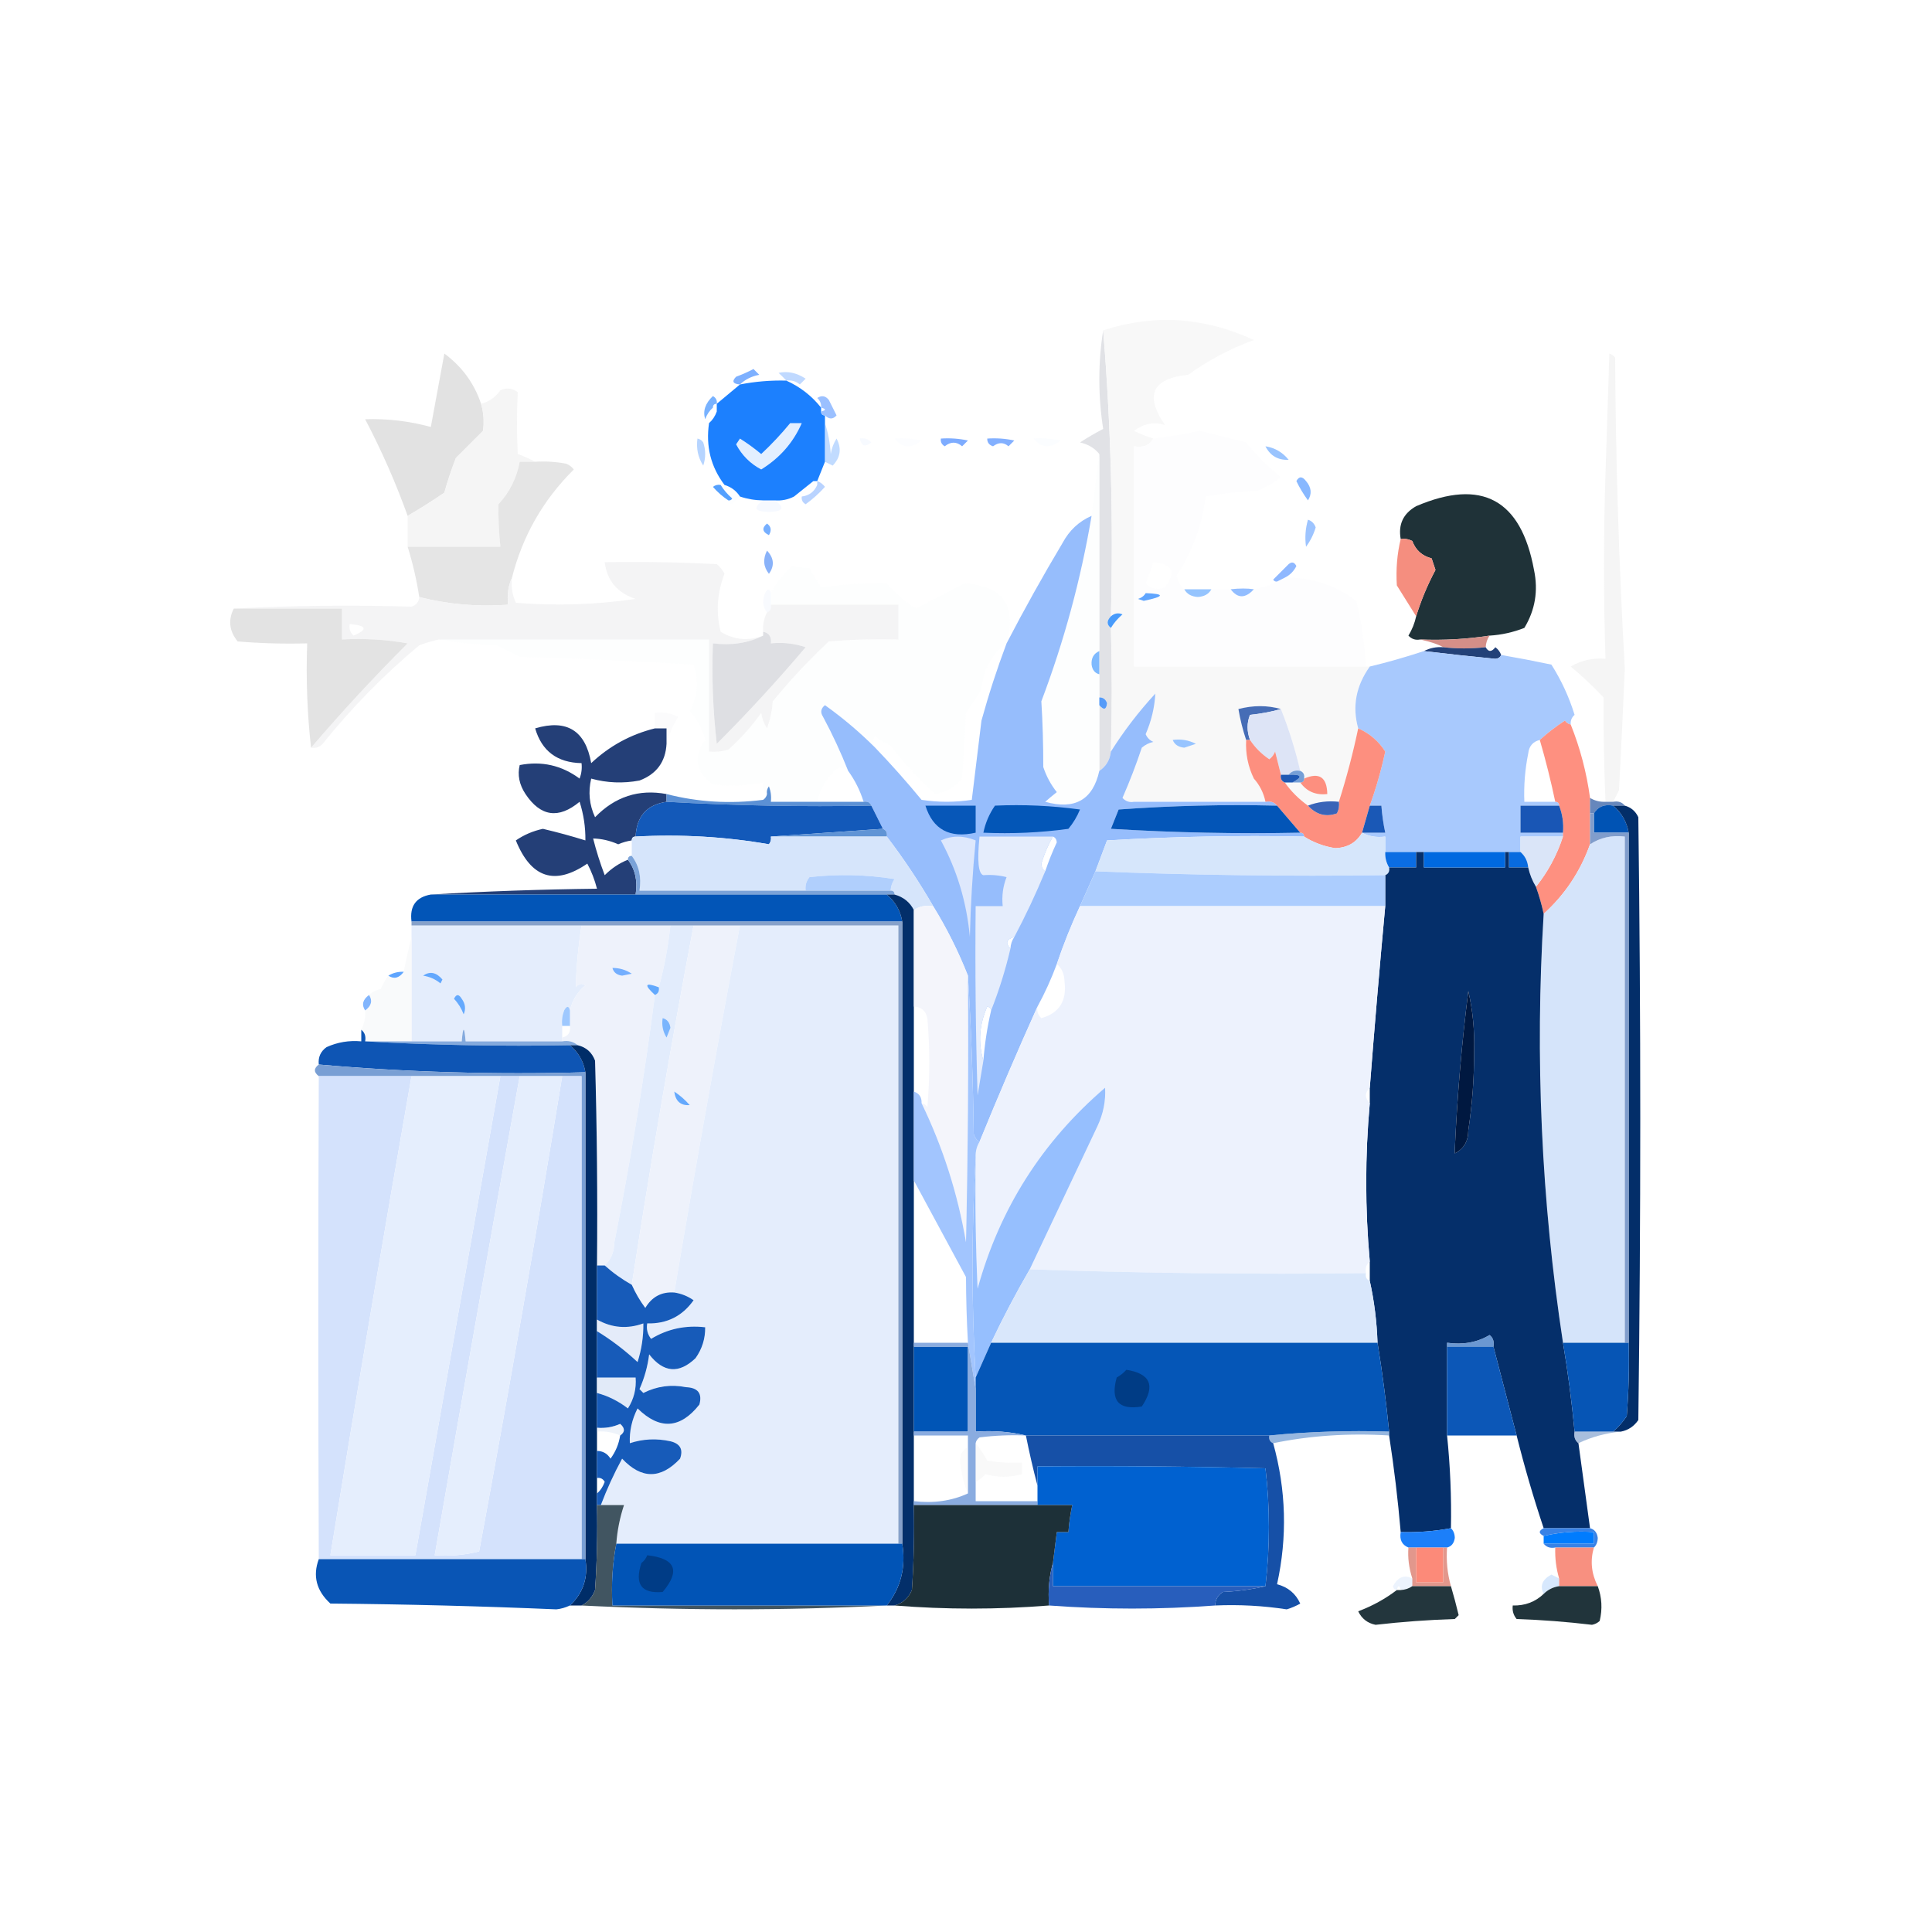<?xml version="1.0" encoding="UTF-8"?>
<!DOCTYPE svg PUBLIC "-//W3C//DTD SVG 1.1//EN" "http://www.w3.org/Graphics/SVG/1.1/DTD/svg11.dtd">
<svg xmlns="http://www.w3.org/2000/svg" version="1.1" width="500px" height="500px" style="shape-rendering:geometricPrecision; text-rendering:geometricPrecision; image-rendering:optimizeQuality; fill-rule:evenodd; clip-rule:evenodd" xmlns:xlink="http://www.w3.org/1999/xlink">
<g><path style="opacity:0.963" fill="#e0e1e5" d="M 285.5,85.5 C 287.49,109.811 288.157,134.477 287.5,159.5C 286.375,160.652 286.375,161.652 287.5,162.5C 287.811,173.256 287.811,183.923 287.5,194.5C 287.25,196.674 286.25,198.341 284.5,199.5C 284.5,193.833 284.5,188.167 284.5,182.5C 285.65,183.85 286.317,183.684 286.5,182C 286.164,180.97 285.497,180.47 284.5,180.5C 284.5,178.5 284.5,176.5 284.5,174.5C 284.5,172.5 284.5,170.5 284.5,168.5C 284.5,151.5 284.5,134.5 284.5,117.5C 283.322,116.001 281.655,115.001 279.5,114.5C 281.453,113.239 283.453,112.073 285.5,111C 284.172,102.402 284.172,93.902 285.5,85.5 Z"/></g>
<g><path style="opacity:0.976" fill="#f7f8f8" d="M 298.5,113.5 C 297.448,115.256 295.781,115.923 293.5,115.5C 293.5,134.5 293.5,153.5 293.5,172.5C 313.5,172.5 333.5,172.5 353.5,172.5C 353.833,172.5 354.167,172.5 354.5,172.5C 350.919,177.514 349.919,182.847 351.5,188.5C 350.152,194.927 348.485,201.26 346.5,207.5C 343.615,207.194 340.948,207.527 338.5,208.5C 336.118,206.785 334.118,204.785 332.5,202.5C 333.167,202.5 333.833,202.5 334.5,202.5C 335.167,202.5 335.833,202.5 336.5,202.5C 338.176,204.834 340.509,205.834 343.5,205.5C 343.421,201.133 341.421,199.799 337.5,201.5C 337.672,200.508 337.338,199.842 336.5,199.5C 335.232,194.03 333.565,188.696 331.5,183.5C 327.994,182.502 324.328,182.502 320.5,183.5C 320.963,186.221 321.629,188.888 322.5,191.5C 322.31,195.032 322.977,198.365 324.5,201.5C 320.358,202.004 317.358,204.004 315.5,207.5C 309.167,207.5 302.833,207.5 296.5,207.5C 295.5,204.833 294.5,204.833 293.5,207.5C 292.325,207.719 291.325,207.386 290.5,206.5C 292.363,202.245 294.03,197.912 295.5,193.5C 296.376,192.749 297.376,192.249 298.5,192C 297.572,191.612 296.905,190.945 296.5,190C 297.982,186.575 298.816,183.075 299,179.5C 294.662,184.208 290.828,189.208 287.5,194.5C 287.811,183.923 287.811,173.256 287.5,162.5C 288.29,161.206 289.29,160.039 290.5,159C 289.423,158.53 288.423,158.697 287.5,159.5C 288.157,134.477 287.49,109.811 285.5,85.5C 298.634,81.198 311.634,82.032 324.5,88C 318.432,90.201 312.765,93.201 307.5,97C 298.183,97.952 296.183,102.285 301.5,110C 298.68,109.093 296.013,109.593 293.5,111.5C 295.139,112.322 296.805,112.989 298.5,113.5 Z M 336.5,202.5 C 337.167,202.5 337.5,202.167 337.5,201.5C 341.421,199.799 343.421,201.133 343.5,205.5C 340.509,205.834 338.176,204.834 336.5,202.5 Z M 324.5,201.5 C 326.025,203.216 327.025,205.216 327.5,207.5C 323.5,207.5 319.5,207.5 315.5,207.5C 317.358,204.004 320.358,202.004 324.5,201.5 Z M 296.5,207.5 C 295.5,207.5 294.5,207.5 293.5,207.5C 294.5,204.833 295.5,204.833 296.5,207.5 Z"/></g>
<g><path style="opacity:0.991" fill="#e2e2e2" d="M 124.5,104.5 C 125.167,106.819 125.334,109.153 125,111.5C 122.667,113.833 120.333,116.167 118,118.5C 116.848,121.44 115.848,124.44 115,127.5C 111.861,129.647 108.695,131.647 105.5,133.5C 102.415,124.914 98.749,116.581 94.5,108.5C 100.282,108.311 105.948,108.978 111.5,110.5C 112.667,104.148 113.834,97.814 115,91.5C 119.57,94.889 122.736,99.223 124.5,104.5 Z"/></g>
<g><path style="opacity:1" fill="#7db0ff" d="M 191.5,99.5 C 189.663,99.361 189.33,98.694 190.5,97.5C 192.059,96.926 193.559,96.26 195,95.5C 195.5,96 196,96.5 196.5,97C 194.509,97.374 192.842,98.207 191.5,99.5 Z"/></g>
<g><path style="opacity:0.533" fill="#89b8ff" d="M 203.5,98.5 C 202.909,97.849 202.243,97.182 201.5,96.5C 203.836,95.977 206.17,96.477 208.5,98C 208,98.5 207.5,99 207,99.5C 205.989,98.663 204.822,98.33 203.5,98.5 Z"/></g>
<g><path style="opacity:1" fill="#1c80fe" d="M 203.5,98.5 C 207.082,100.12 210.082,102.453 212.5,105.5C 212.5,105.833 212.5,106.167 212.5,106.5C 212.5,107.167 212.833,107.5 213.5,107.5C 213.5,108.167 213.5,108.833 213.5,109.5C 213.5,112.833 213.5,116.167 213.5,119.5C 212.833,121.167 212.167,122.833 211.5,124.5C 211.167,124.5 210.833,124.5 210.5,124.5C 208.809,125.864 207.142,127.197 205.5,128.5C 203.958,129.301 202.292,129.634 200.5,129.5C 199.5,129.5 198.5,129.5 197.5,129.5C 195.435,129.483 193.435,129.15 191.5,128.5C 190.564,127.026 189.23,126.026 187.5,125.5C 183.953,120.811 182.619,115.477 183.5,109.5C 184.401,108.71 185.068,107.71 185.5,106.5C 185.5,105.833 185.5,105.167 185.5,104.5C 187.54,102.823 189.54,101.156 191.5,99.5C 195.452,98.728 199.452,98.395 203.5,98.5 Z"/></g>
<g><path style="opacity:0.983" fill="#f5f5f5" d="M 138.5,119.5 C 137.167,119.5 135.833,119.5 134.5,119.5C 133.738,123.691 131.904,127.358 129,130.5C 128.938,134.148 129.105,137.815 129.5,141.5C 121.5,141.5 113.5,141.5 105.5,141.5C 105.5,138.833 105.5,136.167 105.5,133.5C 108.695,131.647 111.861,129.647 115,127.5C 115.848,124.44 116.848,121.44 118,118.5C 120.333,116.167 122.667,113.833 125,111.5C 125.334,109.153 125.167,106.819 124.5,104.5C 126.544,103.969 128.211,102.802 129.5,101C 131.112,100.28 132.612,100.446 134,101.5C 133.737,106.816 133.737,112.149 134,117.5C 135.622,118.099 137.122,118.766 138.5,119.5 Z"/></g>
<g><path style="opacity:1" fill="#9bc0ff" d="M 213.5,107.5 C 212.833,107.5 212.5,107.167 212.5,106.5C 213.833,106.167 213.833,105.833 212.5,105.5C 212.586,104.504 212.252,103.671 211.5,103C 212.635,102.251 213.635,102.417 214.5,103.5C 215.167,104.833 215.833,106.167 216.5,107.5C 215.575,108.562 214.575,108.562 213.5,107.5 Z"/></g>
<g><path style="opacity:0.863" fill="#63a6fe" d="M 185.5,104.5 C 184.833,104.5 184.5,104.833 184.5,105.5C 183.599,106.29 182.932,107.29 182.5,108.5C 181.848,106.379 182.515,104.379 184.5,102.5C 185.298,102.957 185.631,103.624 185.5,104.5 Z"/></g>
<g><path style="opacity:0.018" fill="#ddecfe" d="M 184.5,105.5 C 184.5,106.167 184.833,106.5 185.5,106.5C 185.068,107.71 184.401,108.71 183.5,109.5C 183.5,108.833 183.167,108.5 182.5,108.5C 182.932,107.29 183.599,106.29 184.5,105.5 Z"/></g>
<g><path style="opacity:1" fill="#e3efff" d="M 204.5,109.5 C 205.5,109.5 206.5,109.5 207.5,109.5C 205.315,114.527 201.815,118.527 197,121.5C 194.167,120 192,117.833 190.5,115C 190.833,114.5 191.167,114 191.5,113.5C 193.422,114.711 195.255,116.044 197,117.5C 199.705,114.964 202.205,112.297 204.5,109.5 Z"/></g>
<g><path style="opacity:0.924" fill="#fdfdfe" d="M 306.5,152.5 C 307.152,153.725 308.319,154.392 310,154.5C 311.681,154.392 312.848,153.725 313.5,152.5C 315.167,152.5 316.833,152.5 318.5,152.5C 320.295,154.916 322.295,154.916 324.5,152.5C 326.698,152.125 328.698,151.458 330.5,150.5C 331.167,150.167 331.833,149.833 332.5,149.5C 339.272,149.36 345.439,151.36 351,155.5C 352.357,161.061 353.191,166.728 353.5,172.5C 333.5,172.5 313.5,172.5 293.5,172.5C 293.5,153.5 293.5,134.5 293.5,115.5C 295.781,115.923 297.448,115.256 298.5,113.5C 302.529,113.047 306.529,112.38 310.5,111.5C 314.482,112.486 318.482,113.486 322.5,114.5C 325.167,117.833 328.167,120.833 331.5,123.5C 329.664,124.919 327.664,126.086 325.5,127C 320.914,127.197 316.414,127.697 312,128.5C 311.078,135.935 308.578,142.769 304.5,149C 304.808,150.459 305.475,151.626 306.5,152.5 Z M 298.5,145.5 C 303.472,145.952 304.472,148.119 301.5,152C 299.597,152.774 297.93,152.44 296.5,151C 297.244,149.185 297.911,147.352 298.5,145.5 Z"/></g>
<g><path style="opacity:1" fill="#7eacff" d="M 243.5,113.5 C 245.857,113.337 248.19,113.503 250.5,114C 250,114.5 249.5,115 249,115.5C 247.542,114.253 246.042,114.253 244.5,115.5C 243.702,115.043 243.369,114.376 243.5,113.5 Z"/></g>
<g><path style="opacity:1" fill="#83b0ff" d="M 255.5,113.5 C 257.857,113.337 260.19,113.503 262.5,114C 262,114.5 261.5,115 261,115.5C 259.75,114.427 258.416,114.427 257,115.5C 255.97,115.164 255.47,114.497 255.5,113.5 Z"/></g>
<g><path style="opacity:0.092" fill="#abc7ff" d="M 222.5,113.5 C 223.675,113.281 224.675,113.614 225.5,114.5C 223.948,115.798 222.948,115.465 222.5,113.5 Z"/></g>
<g><path style="opacity:0.028" fill="#afcbff" d="M 231.5,113.5 C 233.857,113.337 236.19,113.503 238.5,114C 235.816,116.145 233.483,115.978 231.5,113.5 Z"/></g>
<g><path style="opacity:0.05" fill="#afcbff" d="M 267.5,113.5 C 269.857,113.337 272.19,113.503 274.5,114C 271.816,116.145 269.483,115.978 267.5,113.5 Z"/></g>
<g><path style="opacity:0.561" fill="#91beff" d="M 213.5,109.5 C 214.317,111.969 214.817,114.635 215,117.5C 215.219,116.062 215.719,114.729 216.5,113.5C 217.854,116.067 217.52,118.401 215.5,120.5C 214.817,120.137 214.15,119.804 213.5,119.5C 213.5,116.167 213.5,112.833 213.5,109.5 Z"/></g>
<g><path style="opacity:0.792" fill="#80b4fe" d="M 327.5,115.5 C 329.937,115.886 331.937,117.053 333.5,119C 330.736,119.119 328.736,117.952 327.5,115.5 Z"/></g>
<g><path style="opacity:0.584" fill="#82b5ff" d="M 180.5,113.5 C 181.117,113.611 181.617,113.944 182,114.5C 182.667,116.5 182.667,118.5 182,120.5C 180.648,118.406 180.148,116.073 180.5,113.5 Z"/></g>
<g><path style="opacity:0.883" fill="#fdfefe" d="M 284.5,117.5 C 284.5,134.5 284.5,151.5 284.5,168.5C 283.053,169.134 282.387,170.301 282.5,172C 282.684,173.376 283.351,174.209 284.5,174.5C 284.5,176.5 284.5,178.5 284.5,180.5C 284.5,181.167 284.5,181.833 284.5,182.5C 284.5,188.167 284.5,193.833 284.5,199.5C 282.841,206.991 278.174,209.657 270.5,207.5C 271.429,206.685 272.429,205.852 273.5,205C 271.962,203.068 270.795,200.901 270,198.5C 270.007,192.653 269.841,186.986 269.5,181.5C 275.394,165.923 279.728,149.923 282.5,133.5C 283.123,128.065 283.79,122.732 284.5,117.5 Z"/></g>
<g><path style="opacity:0.989" fill="#e5e5e5" d="M 138.5,119.5 C 141.187,119.336 143.854,119.503 146.5,120C 147.308,120.308 147.975,120.808 148.5,121.5C 140.562,129.379 135.229,138.712 132.5,149.5C 131.532,151.607 131.198,153.941 131.5,156.5C 123.559,157.081 115.892,156.414 108.5,154.5C 107.819,150.078 106.819,145.744 105.5,141.5C 113.5,141.5 121.5,141.5 129.5,141.5C 129.105,137.815 128.938,134.148 129,130.5C 131.904,127.358 133.738,123.691 134.5,119.5C 135.833,119.5 137.167,119.5 138.5,119.5 Z"/></g>
<g><path style="opacity:0.066" fill="#fdfdfd" d="M 253.5,119.5 C 257.495,121.828 257.495,124.161 253.5,126.5C 252.425,124.189 252.425,121.856 253.5,119.5 Z"/></g>
<g><path style="opacity:1" fill="#88b8ff" d="M 335.5,124.5 C 336.189,123.226 337.023,123.226 338,124.5C 339.401,126.146 339.568,127.813 338.5,129.5C 337.304,127.855 336.304,126.189 335.5,124.5 Z"/></g>
<g><path style="opacity:0.047" fill="#e2eeff" d="M 186.5,125.5 C 186.833,125.5 187.167,125.5 187.5,125.5C 189.23,126.026 190.564,127.026 191.5,128.5C 190.849,129.091 190.182,129.757 189.5,130.5C 188.893,130.376 188.56,130.043 188.5,129.5C 188.938,129.565 189.272,129.399 189.5,129C 188.29,127.961 187.29,126.794 186.5,125.5 Z"/></g>
<g><path style="opacity:1" fill="#54a0fe" d="M 186.5,125.5 C 187.29,126.794 188.29,127.961 189.5,129C 189.272,129.399 188.938,129.565 188.5,129.5C 187.038,128.542 185.705,127.376 184.5,126C 185.094,125.536 185.761,125.369 186.5,125.5 Z"/></g>
<g><path style="opacity:0.62" fill="#8eb8ff" d="M 211.5,124.5 C 212.289,124.783 212.956,125.283 213.5,126C 211.983,127.685 210.316,129.185 208.5,130.5C 207.702,130.043 207.369,129.376 207.5,128.5C 209.404,128.262 210.738,127.262 211.5,125.5C 211.5,125.167 211.5,124.833 211.5,124.5 Z"/></g>
<g><path style="opacity:0.033" fill="#daeafe" d="M 210.5,124.5 C 210.5,125.167 210.833,125.5 211.5,125.5C 210.738,127.262 209.404,128.262 207.5,128.5C 206.833,128.5 206.167,128.5 205.5,128.5C 207.142,127.197 208.809,125.864 210.5,124.5 Z"/></g>
<g><path style="opacity:1" fill="#1f3238" d="M 385.5,164.5 C 379.559,165.413 373.559,165.746 367.5,165.5C 366.325,165.719 365.325,165.386 364.5,164.5C 365.456,162.925 366.123,161.258 366.5,159.5C 367.771,155.358 369.438,151.358 371.5,147.5C 371.167,146.5 370.833,145.5 370.5,144.5C 368.035,143.868 366.369,142.368 365.5,140C 364.552,139.517 363.552,139.351 362.5,139.5C 361.822,135.727 363.156,132.894 366.5,131C 383.478,123.74 393.644,129.24 397,147.5C 398.132,152.889 397.298,157.889 394.5,162.5C 391.601,163.642 388.601,164.308 385.5,164.5 Z"/></g>
<g><path style="opacity:0.125" fill="#bcd0ff" d="M 197.5,129.5 C 198.5,129.5 199.5,129.5 200.5,129.5C 203.233,131.387 202.733,132.387 199,132.5C 195.267,132.387 194.767,131.387 197.5,129.5 Z"/></g>
<g><path style="opacity:1" fill="#76afff" d="M 198.5,135.5 C 199.573,136.251 199.74,137.251 199,138.5C 197.272,137.648 197.105,136.648 198.5,135.5 Z"/></g>
<g><path style="opacity:0.859" fill="#8dbaff" d="M 338.5,134.5 C 339.478,134.811 340.145,135.478 340.5,136.5C 339.948,138.333 339.115,140 338,141.5C 337.666,139.153 337.833,136.819 338.5,134.5 Z"/></g>
<g><path style="opacity:1" fill="#f58e7f" d="M 362.5,139.5 C 363.552,139.351 364.552,139.517 365.5,140C 366.369,142.368 368.035,143.868 370.5,144.5C 370.833,145.5 371.167,146.5 371.5,147.5C 369.438,151.358 367.771,155.358 366.5,159.5C 364.858,156.898 363.192,154.231 361.5,151.5C 361.244,147.293 361.577,143.293 362.5,139.5 Z"/></g>
<g><path style="opacity:1" fill="#89b2f9" d="M 198.5,142.5 C 200.326,144.437 200.493,146.437 199,148.5C 197.559,146.695 197.392,144.695 198.5,142.5 Z"/></g>
<g><path style="opacity:0.916" fill="#fdfefe" d="M 260.5,166.5 C 256.528,169.438 254.362,173.438 254,178.5C 252.667,180.5 251.333,182.5 250,184.5C 249.667,190.167 249.333,195.833 249,201.5C 247.164,203.708 244.831,205.042 242,205.5C 237.836,201.701 234.003,197.534 230.5,193C 229.034,192.365 227.7,191.531 226.5,190.5C 225.913,191.233 225.913,192.233 226.5,193.5C 222.479,189.481 218.146,185.814 213.5,182.5C 212.417,183.365 212.251,184.365 213,185.5C 215.452,190.068 217.618,194.735 219.5,199.5C 218.577,198.697 217.577,198.53 216.5,199C 213.909,201.357 212.242,204.191 211.5,207.5C 207.5,207.5 203.5,207.5 199.5,207.5C 199.657,206.127 199.49,204.793 199,203.5C 198.536,204.094 198.369,204.761 198.5,205.5C 197.596,204.791 197.263,203.791 197.5,202.5C 193.192,203.368 188.859,203.534 184.5,203C 179.997,199.829 179.33,195.996 182.5,191.5C 181.82,188.64 180.487,186.14 178.5,184C 180.57,180.117 180.903,176.117 179.5,172C 164.51,171.111 149.51,170.445 134.5,170C 132.5,169 130.5,168 128.5,167C 123.316,166.826 118.316,166.326 113.5,165.5C 136.833,165.5 160.167,165.5 183.5,165.5C 183.5,175.167 183.5,184.833 183.5,194.5C 185.199,194.66 186.866,194.494 188.5,194C 191.704,191.131 194.537,187.965 197,184.5C 197.219,185.938 197.719,187.271 198.5,188.5C 199.314,186.234 199.814,183.9 200,181.5C 204.467,176.032 209.3,170.865 214.5,166C 220.491,165.501 226.491,165.334 232.5,165.5C 232.5,162.5 232.5,159.5 232.5,156.5C 221.5,156.5 210.5,156.5 199.5,156.5C 199.5,155.5 199.5,154.5 199.5,153.5C 200.831,150.873 202.664,148.54 205,146.5C 206.32,146.799 207.82,146.966 209.5,147C 210.5,148.667 211.5,150.333 212.5,152C 218.114,151.248 223.78,150.914 229.5,151C 231.683,153.532 234.183,155.698 237,157.5C 241.137,155.384 245.304,153.218 249.5,151C 259.526,151.538 263.192,156.705 260.5,166.5 Z"/></g>
<g><path style="opacity:1" fill="#8fb8ff" d="M 332.5,149.5 C 331.833,149.833 331.167,150.167 330.5,150.5C 330.062,150.565 329.728,150.399 329.5,150C 330.833,148.667 332.167,147.333 333.5,146C 334.332,145.312 334.998,145.479 335.5,146.5C 334.812,147.855 333.812,148.855 332.5,149.5 Z"/></g>
<g><path style="opacity:0.616" fill="#eeeeee" d="M 417.5,207.5 C 416.833,207.5 416.167,207.5 415.5,207.5C 415.128,198.534 414.962,189.534 415,180.5C 412.318,177.65 409.484,174.984 406.5,172.5C 409.266,170.871 412.266,170.205 415.5,170.5C 414.983,154.528 414.983,138.528 415.5,122.5C 415.833,112.167 416.167,101.833 416.5,91.5C 417.086,91.709 417.586,92.043 418,92.5C 418.143,119.358 418.976,146.191 420.5,173C 420.05,183.502 419.55,194.002 419,204.5C 418.487,205.527 417.987,206.527 417.5,207.5 Z"/></g>
<g><path style="opacity:0.989" fill="#95c4fe" d="M 306.5,152.5 C 308.833,152.5 311.167,152.5 313.5,152.5C 312.848,153.725 311.681,154.392 310,154.5C 308.319,154.392 307.152,153.725 306.5,152.5 Z"/></g>
<g><path style="opacity:1" fill="#92bdff" d="M 324.5,152.5 C 322.295,154.916 320.295,154.916 318.5,152.5C 320.81,152.242 322.81,152.242 324.5,152.5 Z"/></g>
<g><path style="opacity:1" fill="#60a5fe" d="M 296.5,153.5 C 301.564,153.698 301.397,154.365 296,155.5C 295.5,155.333 295,155.167 294.5,155C 295.416,154.722 296.082,154.222 296.5,153.5 Z"/></g>
<g><path style="opacity:0.911" fill="#f3f3f4" d="M 197.5,164.5 C 193.627,166.43 189.294,167.097 184.5,166.5C 184.169,175.192 184.502,183.859 185.5,192.5C 193.535,184.467 201.202,176.133 208.5,167.5C 205.572,166.516 202.572,166.183 199.5,166.5C 199.715,164.821 199.048,163.821 197.5,163.5C 197.366,161.708 197.699,160.042 198.5,158.5C 199.338,158.158 199.672,157.492 199.5,156.5C 210.5,156.5 221.5,156.5 232.5,156.5C 232.5,159.5 232.5,162.5 232.5,165.5C 226.491,165.334 220.491,165.501 214.5,166C 209.3,170.865 204.467,176.032 200,181.5C 199.814,183.9 199.314,186.234 198.5,188.5C 197.719,187.271 197.219,185.938 197,184.5C 194.537,187.965 191.704,191.131 188.5,194C 186.866,194.494 185.199,194.66 183.5,194.5C 183.5,184.833 183.5,175.167 183.5,165.5C 160.167,165.5 136.833,165.5 113.5,165.5C 111.821,165.892 110.154,166.392 108.5,167C 99.316,174.684 90.982,183.184 83.5,192.5C 82.675,193.386 81.675,193.719 80.5,193.5C 88.444,184.22 96.777,175.22 105.5,166.5C 99.872,165.505 94.206,165.171 88.5,165.5C 88.5,162.833 88.5,160.167 88.5,157.5C 79.167,157.5 69.833,157.5 60.5,157.5C 75.67,156.711 91.003,156.545 106.5,157C 107.756,156.583 108.423,155.75 108.5,154.5C 115.892,156.414 123.559,157.081 131.5,156.5C 131.198,153.941 131.532,151.607 132.5,149.5C 132.244,151.792 132.577,153.959 133.5,156C 143.878,156.838 154.212,156.505 164.5,155C 159.755,153.434 157.088,150.267 156.5,145.5C 166.172,145.334 175.839,145.5 185.5,146C 186.357,146.689 187.023,147.522 187.5,148.5C 185.59,153.428 185.257,158.428 186.5,163.5C 190.035,165.626 193.702,165.959 197.5,164.5 Z M 90.5,161.5 C 94.942,161.884 95.276,162.884 91.5,164.5C 90.614,163.675 90.281,162.675 90.5,161.5 Z"/></g>
<g><path style="opacity:0.086" fill="#b4ccfb" d="M 199.5,153.5 C 199.5,154.5 199.5,155.5 199.5,156.5C 199.672,157.492 199.338,158.158 198.5,158.5C 197.387,157.054 197.22,155.387 198,153.5C 198.69,152.262 199.19,152.262 199.5,153.5 Z"/></g>
<g><path style="opacity:0.984" fill="#e2e2e2" d="M 60.5,157.5 C 69.833,157.5 79.167,157.5 88.5,157.5C 88.5,160.167 88.5,162.833 88.5,165.5C 94.206,165.171 99.872,165.505 105.5,166.5C 96.777,175.22 88.444,184.22 80.5,193.5C 79.507,184.682 79.173,175.682 79.5,166.5C 73.491,166.666 67.491,166.499 61.5,166C 59.327,163.302 58.994,160.469 60.5,157.5 Z"/></g>
<g><path style="opacity:1" fill="#489bfb" d="M 287.5,162.5 C 286.375,161.652 286.375,160.652 287.5,159.5C 288.423,158.697 289.423,158.53 290.5,159C 289.29,160.039 288.29,161.206 287.5,162.5 Z"/></g>
<g><path style="opacity:1" fill="#d58f88" d="M 385.5,164.5 C 384.89,165.391 384.557,166.391 384.5,167.5C 380.656,167.912 376.989,167.912 373.5,167.5C 372.118,166.723 370.118,166.056 367.5,165.5C 373.559,165.746 379.559,165.413 385.5,164.5 Z"/></g>
<g><path style="opacity:0.992" fill="#dddee2" d="M 197.5,163.5 C 199.048,163.821 199.715,164.821 199.5,166.5C 202.572,166.183 205.572,166.516 208.5,167.5C 201.202,176.133 193.535,184.467 185.5,192.5C 184.502,183.859 184.169,175.192 184.5,166.5C 189.294,167.097 193.627,166.43 197.5,164.5C 197.5,164.167 197.5,163.833 197.5,163.5 Z"/></g>
<g><path style="opacity:1" fill="#234178" d="M 373.5,167.5 C 376.989,167.912 380.656,167.912 384.5,167.5C 385.189,168.774 386.023,168.774 387,167.5C 387.717,168.044 388.217,168.711 388.5,169.5C 388.265,170.097 387.765,170.43 387,170.5C 380.689,169.89 374.523,169.224 368.5,168.5C 370.042,167.699 371.708,167.366 373.5,167.5 Z"/></g>
<g><path style="opacity:1" fill="#a8c9fd" d="M 368.5,168.5 C 374.523,169.224 380.689,169.89 387,170.5C 387.765,170.43 388.265,170.097 388.5,169.5C 392.805,170.249 397.138,171.083 401.5,172C 404.073,176.045 406.073,180.378 407.5,185C 406.748,185.671 406.414,186.504 406.5,187.5C 405.883,187.389 405.383,187.056 405,186.5C 402.648,188.03 400.481,189.697 398.5,191.5C 396.715,191.926 395.715,193.092 395.5,195C 394.671,199.126 394.337,203.293 394.5,207.5C 397.167,207.5 399.833,207.5 402.5,207.5C 403.167,207.5 403.5,207.833 403.5,208.5C 400.167,208.5 396.833,208.5 393.5,208.5C 393.5,210.833 393.5,213.167 393.5,215.5C 397.167,215.5 400.833,215.5 404.5,215.5C 404.5,215.833 404.5,216.167 404.5,216.5C 400.833,216.5 397.167,216.5 393.5,216.5C 393.5,217.833 393.5,219.167 393.5,220.5C 392.5,220.5 391.5,220.5 390.5,220.5C 390.167,220.5 389.833,220.5 389.5,220.5C 382.5,220.5 375.5,220.5 368.5,220.5C 367.833,220.5 367.167,220.5 366.5,220.5C 363.833,220.5 361.167,220.5 358.5,220.5C 358.5,219.167 358.5,217.833 358.5,216.5C 356.265,216.795 354.265,216.461 352.5,215.5C 354.5,215.5 356.5,215.5 358.5,215.5C 358.007,213.194 357.674,210.861 357.5,208.5C 356.5,208.5 355.5,208.5 354.5,208.5C 356.137,203.958 357.47,199.291 358.5,194.5C 356.775,191.802 354.441,189.802 351.5,188.5C 349.919,182.847 350.919,177.514 354.5,172.5C 359.152,171.383 363.819,170.05 368.5,168.5 Z"/></g>
<g><path style="opacity:1" fill="#7fbafe" d="M 284.5,168.5 C 284.5,170.5 284.5,172.5 284.5,174.5C 283.351,174.209 282.684,173.376 282.5,172C 282.387,170.301 283.053,169.134 284.5,168.5 Z"/></g>
<g><path style="opacity:1" fill="#96bdfc" d="M 282.5,133.5 C 279.728,149.923 275.394,165.923 269.5,181.5C 266.565,189.969 263.231,198.302 259.5,206.5C 263.107,207.489 266.774,207.823 270.5,207.5C 278.174,209.657 282.841,206.991 284.5,199.5C 286.25,198.341 287.25,196.674 287.5,194.5C 290.828,189.208 294.662,184.208 299,179.5C 298.816,183.075 297.982,186.575 296.5,190C 296.905,190.945 297.572,191.612 298.5,192C 297.376,192.249 296.376,192.749 295.5,193.5C 294.03,197.912 292.363,202.245 290.5,206.5C 291.325,207.386 292.325,207.719 293.5,207.5C 294.5,207.5 295.5,207.5 296.5,207.5C 302.833,207.5 309.167,207.5 315.5,207.5C 319.5,207.5 323.5,207.5 327.5,207.5C 328.791,207.263 329.791,207.596 330.5,208.5C 316.817,208.167 303.15,208.501 289.5,209.5C 288.833,211.167 288.167,212.833 287.5,214.5C 303.82,215.499 320.153,215.833 336.5,215.5C 337.167,215.5 337.5,215.833 337.5,216.5C 320.487,216.167 303.487,216.501 286.5,217.5C 285.487,220.188 284.487,222.854 283.5,225.5C 282.183,228.428 280.85,231.428 279.5,234.5C 277.226,239.383 275.226,244.383 273.5,249.5C 272.07,253.354 270.403,257.021 268.5,260.5C 263.323,272.013 258.323,283.68 253.5,295.5C 252.778,295.082 252.278,294.416 252,293.5C 251.831,279.661 251.331,265.994 250.5,252.5C 248.025,246.217 245.025,240.217 241.5,234.5C 237.859,228.205 233.859,222.205 229.5,216.5C 229.672,215.508 229.338,214.842 228.5,214.5C 227.5,212.5 226.5,210.5 225.5,208.5C 225.158,207.662 224.492,207.328 223.5,207.5C 222.601,204.605 221.267,201.938 219.5,199.5C 217.618,194.735 215.452,190.068 213,185.5C 212.251,184.365 212.417,183.365 213.5,182.5C 218.146,185.814 222.479,189.481 226.5,193.5C 230.635,197.806 234.635,202.306 238.5,207C 242.833,207.667 247.167,207.667 251.5,207C 252.332,200.219 253.165,193.385 254,186.5C 255.878,179.7 258.045,173.033 260.5,166.5C 265.052,157.734 269.885,149.068 275,140.5C 276.736,137.261 279.236,134.927 282.5,133.5 Z M 269.5,181.5 C 269.841,186.986 270.007,192.653 270,198.5C 270.795,200.901 271.962,203.068 273.5,205C 272.429,205.852 271.429,206.685 270.5,207.5C 266.774,207.823 263.107,207.489 259.5,206.5C 263.231,198.302 266.565,189.969 269.5,181.5 Z M 272.5,216.5 C 273.097,216.735 273.43,217.235 273.5,218C 272.349,220.465 271.349,222.965 270.5,225.5C 269.876,225.083 269.543,224.416 269.5,223.5C 270.251,221.004 271.251,218.67 272.5,216.5 Z M 262.5,242.5 C 261.89,243.391 261.557,244.391 261.5,245.5C 260.115,244.053 260.448,243.053 262.5,242.5 Z M 256.5,261.5 C 255.51,265.772 254.844,270.106 254.5,274.5C 253.094,269.85 253.428,265.183 255.5,260.5C 256.107,260.624 256.44,260.957 256.5,261.5 Z"/></g>
<g><path style="opacity:1" fill="#569bf8" d="M 284.5,180.5 C 285.497,180.47 286.164,180.97 286.5,182C 286.317,183.684 285.65,183.85 284.5,182.5C 284.5,181.833 284.5,181.167 284.5,180.5 Z"/></g>
<g><path style="opacity:1" fill="#466db6" d="M 331.5,183.5 C 328.921,184.228 326.254,184.728 323.5,185C 322.667,187.081 322.667,189.248 323.5,191.5C 323.167,191.5 322.833,191.5 322.5,191.5C 321.629,188.888 320.963,186.221 320.5,183.5C 324.328,182.502 327.994,182.502 331.5,183.5 Z"/></g>
<g><path style="opacity:0.256" fill="#eef0f4" d="M 172.5,192.5 C 172.5,191.167 172.5,189.833 172.5,188.5C 171.5,188.5 170.5,188.5 169.5,188.5C 169.5,187.167 169.5,185.833 169.5,184.5C 171.604,184.201 173.604,184.534 175.5,185.5C 174.131,187.764 173.131,190.097 172.5,192.5 Z"/></g>
<g><path style="opacity:1" fill="#dde4f6" d="M 331.5,183.5 C 333.565,188.696 335.232,194.03 336.5,199.5C 335.209,199.263 334.209,199.596 333.5,200.5C 332.833,200.5 332.167,200.5 331.5,200.5C 331.005,198.518 330.505,196.518 330,194.5C 329.692,195.308 329.192,195.975 328.5,196.5C 326.479,195.145 324.812,193.479 323.5,191.5C 322.667,189.248 322.667,187.081 323.5,185C 326.254,184.728 328.921,184.228 331.5,183.5 Z"/></g>
<g><path style="opacity:1" fill="#fe9080" d="M 406.5,187.5 C 408.944,193.608 410.611,199.941 411.5,206.5C 411.5,207.833 411.5,209.167 411.5,210.5C 411.5,213.167 411.5,215.833 411.5,218.5C 408.985,225.541 404.985,231.541 399.5,236.5C 398.985,234.106 398.319,231.772 397.5,229.5C 400.595,225.648 402.928,221.315 404.5,216.5C 404.5,216.167 404.5,215.833 404.5,215.5C 404.702,213.05 404.369,210.717 403.5,208.5C 403.5,207.833 403.167,207.5 402.5,207.5C 401.37,202.112 400.037,196.778 398.5,191.5C 400.481,189.697 402.648,188.03 405,186.5C 405.383,187.056 405.883,187.389 406.5,187.5 Z"/></g>
<g><path style="opacity:1" fill="#fd8f7f" d="M 351.5,188.5 C 354.441,189.802 356.775,191.802 358.5,194.5C 357.47,199.291 356.137,203.958 354.5,208.5C 353.833,210.833 353.167,213.167 352.5,215.5C 350.999,218.09 348.665,219.423 345.5,219.5C 342.583,219.036 339.916,218.036 337.5,216.5C 337.5,215.833 337.167,215.5 336.5,215.5C 334.5,213.167 332.5,210.833 330.5,208.5C 329.791,207.596 328.791,207.263 327.5,207.5C 327.025,205.216 326.025,203.216 324.5,201.5C 322.977,198.365 322.31,195.032 322.5,191.5C 322.833,191.5 323.167,191.5 323.5,191.5C 324.812,193.479 326.479,195.145 328.5,196.5C 329.192,195.975 329.692,195.308 330,194.5C 330.505,196.518 331.005,198.518 331.5,200.5C 331.328,201.492 331.662,202.158 332.5,202.5C 334.118,204.785 336.118,206.785 338.5,208.5C 340.66,210.85 343.16,211.517 346,210.5C 346.483,209.552 346.649,208.552 346.5,207.5C 348.485,201.26 350.152,194.927 351.5,188.5 Z M 336.5,202.5 C 337.167,202.5 337.5,202.167 337.5,201.5C 341.421,199.799 343.421,201.133 343.5,205.5C 340.509,205.834 338.176,204.834 336.5,202.5 Z"/></g>
<g><path style="opacity:1" fill="#97c4ff" d="M 303.5,191.5 C 305.604,191.201 307.604,191.534 309.5,192.5C 308.5,192.833 307.5,193.167 306.5,193.5C 304.97,193.36 303.97,192.693 303.5,191.5 Z"/></g>
<g><path style="opacity:1" fill="#243f77" d="M 169.5,188.5 C 170.5,188.5 171.5,188.5 172.5,188.5C 172.5,189.833 172.5,191.167 172.5,192.5C 172.245,197.171 169.911,200.338 165.5,202C 161.245,202.796 157.079,202.629 153,201.5C 152.183,204.964 152.517,208.298 154,211.5C 159.167,206.166 165.334,204.166 172.5,205.5C 172.5,206.167 172.5,206.833 172.5,207.5C 167.409,208.262 164.742,211.262 164.5,216.5C 163.833,216.5 163.5,216.833 163.5,217.5C 162.305,217.678 161.138,218.011 160,218.5C 157.842,217.549 155.675,217.049 153.5,217C 154.31,220.203 155.31,223.369 156.5,226.5C 158.264,224.722 160.264,223.389 162.5,222.5C 164.388,224.988 165.055,227.988 164.5,231.5C 146.833,231.5 129.167,231.5 111.5,231.5C 125.661,230.669 139.994,230.169 154.5,230C 153.914,227.72 153.08,225.553 152,223.5C 143.612,229.25 137.445,227.25 133.5,217.5C 135.611,216.051 137.944,215.051 140.5,214.5C 144.224,215.376 147.89,216.376 151.5,217.5C 151.543,214.09 151.043,210.757 150,207.5C 144.568,212.013 139.901,211.346 136,205.5C 134.381,203.044 133.881,200.544 134.5,198C 140.178,196.893 145.345,198.059 150,201.5C 150.49,200.207 150.657,198.873 150.5,197.5C 144.205,197.371 140.205,194.371 138.5,188.5C 146.694,186.066 151.528,189.066 153,197.5C 157.717,193.058 163.217,190.058 169.5,188.5 Z"/></g>
<g><path style="opacity:1" fill="#759fd7" d="M 333.5,200.5 C 334.209,199.596 335.209,199.263 336.5,199.5C 337.338,199.842 337.672,200.508 337.5,201.5C 337.5,202.167 337.167,202.5 336.5,202.5C 335.833,202.5 335.167,202.5 334.5,202.5C 337.258,201.033 336.925,200.367 333.5,200.5 Z"/></g>
<g><path style="opacity:1" fill="#1f59b4" d="M 331.5,200.5 C 332.167,200.5 332.833,200.5 333.5,200.5C 336.925,200.367 337.258,201.033 334.5,202.5C 333.833,202.5 333.167,202.5 332.5,202.5C 331.662,202.158 331.328,201.492 331.5,200.5 Z"/></g>
<g><path style="opacity:0.96" fill="#568dd3" d="M 211.5,207.5 C 215.5,207.5 219.5,207.5 223.5,207.5C 224.492,207.328 225.158,207.662 225.5,208.5C 207.659,208.83 189.992,208.497 172.5,207.5C 172.5,206.833 172.5,206.167 172.5,205.5C 180.569,207.585 188.903,208.085 197.5,207C 198.056,206.617 198.389,206.117 198.5,205.5C 198.369,204.761 198.536,204.094 199,203.5C 199.49,204.793 199.657,206.127 199.5,207.5C 203.5,207.5 207.5,207.5 211.5,207.5 Z"/></g>
<g><path style="opacity:1" fill="#6687bc" d="M 411.5,206.5 C 412.708,207.234 414.041,207.567 415.5,207.5C 416.167,207.5 416.833,207.5 417.5,207.5C 418.791,207.263 419.791,207.596 420.5,208.5C 419.5,208.5 418.5,208.5 417.5,208.5C 415.219,208.077 413.552,208.744 412.5,210.5C 412.167,210.5 411.833,210.5 411.5,210.5C 411.5,209.167 411.5,207.833 411.5,206.5 Z"/></g>
<g><path style="opacity:1" fill="#1359b9" d="M 172.5,207.5 C 189.992,208.497 207.659,208.83 225.5,208.5C 226.5,210.5 227.5,212.5 228.5,214.5C 218.833,215.167 209.167,215.833 199.5,216.5C 199.631,217.239 199.464,217.906 199,218.5C 187.754,216.535 176.254,215.868 164.5,216.5C 164.742,211.262 167.409,208.262 172.5,207.5 Z"/></g>
<g><path style="opacity:1" fill="#0757b8" d="M 239.5,208.5 C 243.833,208.5 248.167,208.5 252.5,208.5C 252.5,210.833 252.5,213.167 252.5,215.5C 245.774,217.016 241.44,214.682 239.5,208.5 Z"/></g>
<g><path style="opacity:1" fill="#0356b7" d="M 257.5,208.5 C 264.863,208.169 272.197,208.503 279.5,209.5C 278.752,211.332 277.752,212.999 276.5,214.5C 269.197,215.497 261.863,215.831 254.5,215.5C 255.011,212.978 256.011,210.645 257.5,208.5 Z"/></g>
<g><path style="opacity:1" fill="#0355b7" d="M 330.5,208.5 C 332.5,210.833 334.5,213.167 336.5,215.5C 320.153,215.833 303.82,215.499 287.5,214.5C 288.167,212.833 288.833,211.167 289.5,209.5C 303.15,208.501 316.817,208.167 330.5,208.5 Z"/></g>
<g><path style="opacity:1" fill="#3964b8" d="M 338.5,208.5 C 340.948,207.527 343.615,207.194 346.5,207.5C 346.649,208.552 346.483,209.552 346,210.5C 343.16,211.517 340.66,210.85 338.5,208.5 Z"/></g>
<g><path style="opacity:1" fill="#1a58b6" d="M 354.5,208.5 C 355.5,208.5 356.5,208.5 357.5,208.5C 357.674,210.861 358.007,213.194 358.5,215.5C 356.5,215.5 354.5,215.5 352.5,215.5C 353.167,213.167 353.833,210.833 354.5,208.5 Z"/></g>
<g><path style="opacity:1" fill="#1956b5" d="M 403.5,208.5 C 404.369,210.717 404.702,213.05 404.5,215.5C 400.833,215.5 397.167,215.5 393.5,215.5C 393.5,213.167 393.5,210.833 393.5,208.5C 396.833,208.5 400.167,208.5 403.5,208.5 Z"/></g>
<g><path style="opacity:1" fill="#0053b4" d="M 417.5,208.5 C 419.669,210.34 421.002,212.674 421.5,215.5C 418.5,215.5 415.5,215.5 412.5,215.5C 412.5,213.833 412.5,212.167 412.5,210.5C 413.552,208.744 415.219,208.077 417.5,208.5 Z"/></g>
<g><path style="opacity:1" fill="#032e69" d="M 417.5,208.5 C 418.5,208.5 419.5,208.5 420.5,208.5C 422.113,208.944 423.28,209.944 424,211.5C 424.667,263.5 424.667,315.5 424,367.5C 422.871,369.141 421.371,370.141 419.5,370.5C 418.833,370.5 418.167,370.5 417.5,370.5C 418.801,369.36 419.968,368.027 421,366.5C 421.5,360.175 421.666,353.842 421.5,347.5C 421.5,303.5 421.5,259.5 421.5,215.5C 421.002,212.674 419.669,210.34 417.5,208.5 Z"/></g>
<g><path style="opacity:1" fill="#6094d5" d="M 228.5,214.5 C 229.338,214.842 229.672,215.508 229.5,216.5C 219.5,216.5 209.5,216.5 199.5,216.5C 209.167,215.833 218.833,215.167 228.5,214.5 Z"/></g>
<g><path style="opacity:1" fill="#d6e5fb" d="M 164.5,216.5 C 176.254,215.868 187.754,216.535 199,218.5C 199.464,217.906 199.631,217.239 199.5,216.5C 209.5,216.5 219.5,216.5 229.5,216.5C 233.859,222.205 237.859,228.205 241.5,234.5C 239.585,234.216 237.919,234.549 236.5,235.5C 235.461,233.469 233.795,232.136 231.5,231.5C 231.5,230.833 231.167,230.5 230.5,230.5C 230.539,229.417 230.873,228.417 231.5,227.5C 224.189,226.335 216.856,226.169 209.5,227C 208.663,228.011 208.33,229.178 208.5,230.5C 194.167,230.5 179.833,230.5 165.5,230.5C 166.055,226.988 165.388,223.988 163.5,221.5C 163.5,220.167 163.5,218.833 163.5,217.5C 163.5,216.833 163.833,216.5 164.5,216.5 Z"/></g>
<g><path style="opacity:0.969" fill="#e1eafc" d="M 243.5,217.5 C 246.355,216.197 249.355,216.197 252.5,217.5C 251.696,225.785 251.196,234.118 251,242.5C 250.182,233.538 247.682,225.204 243.5,217.5 Z"/></g>
<g><path style="opacity:0.999" fill="#d6e6fb" d="M 352.5,215.5 C 354.265,216.461 356.265,216.795 358.5,216.5C 358.5,217.833 358.5,219.167 358.5,220.5C 358.433,221.959 358.766,223.292 359.5,224.5C 359.672,225.492 359.338,226.158 358.5,226.5C 333.328,226.831 308.328,226.498 283.5,225.5C 284.487,222.854 285.487,220.188 286.5,217.5C 303.487,216.501 320.487,216.167 337.5,216.5C 339.916,218.036 342.583,219.036 345.5,219.5C 348.665,219.423 350.999,218.09 352.5,215.5 Z"/></g>
<g><path style="opacity:1" fill="#dae5f8" d="M 404.5,216.5 C 402.928,221.315 400.595,225.648 397.5,229.5C 396.559,227.95 395.893,226.284 395.5,224.5C 395.34,222.847 394.674,221.514 393.5,220.5C 393.5,219.167 393.5,217.833 393.5,216.5C 397.167,216.5 400.833,216.5 404.5,216.5 Z"/></g>
<g><path style="opacity:1" fill="#d5e4fa" d="M 420.5,347.5 C 415.167,347.5 409.833,347.5 404.5,347.5C 398.888,310.7 397.221,273.7 399.5,236.5C 404.985,231.541 408.985,225.541 411.5,218.5C 414.145,216.758 417.145,216.091 420.5,216.5C 420.5,260.167 420.5,303.833 420.5,347.5 Z"/></g>
<g><path style="opacity:1" fill="#809dcc" d="M 411.5,210.5 C 411.833,210.5 412.167,210.5 412.5,210.5C 412.5,212.167 412.5,213.833 412.5,215.5C 415.5,215.5 418.5,215.5 421.5,215.5C 421.5,259.5 421.5,303.5 421.5,347.5C 421.167,347.5 420.833,347.5 420.5,347.5C 420.5,303.833 420.5,260.167 420.5,216.5C 417.145,216.091 414.145,216.758 411.5,218.5C 411.5,215.833 411.5,213.167 411.5,210.5 Z"/></g>
<g><path style="opacity:1" fill="#0b6de3" d="M 358.5,220.5 C 361.167,220.5 363.833,220.5 366.5,220.5C 366.5,221.833 366.5,223.167 366.5,224.5C 364.167,224.5 361.833,224.5 359.5,224.5C 358.766,223.292 358.433,221.959 358.5,220.5 Z"/></g>
<g><path style="opacity:1" fill="#086bdf" d="M 390.5,220.5 C 391.5,220.5 392.5,220.5 393.5,220.5C 394.674,221.514 395.34,222.847 395.5,224.5C 393.833,224.5 392.167,224.5 390.5,224.5C 390.5,223.167 390.5,221.833 390.5,220.5 Z"/></g>
<g><path style="opacity:1" fill="#052f6a" d="M 366.5,220.5 C 367.167,220.5 367.833,220.5 368.5,220.5C 368.5,221.833 368.5,223.167 368.5,224.5C 375.5,224.5 382.5,224.5 389.5,224.5C 389.5,223.167 389.5,221.833 389.5,220.5C 389.833,220.5 390.167,220.5 390.5,220.5C 390.5,221.833 390.5,223.167 390.5,224.5C 392.167,224.5 393.833,224.5 395.5,224.5C 395.893,226.284 396.559,227.95 397.5,229.5C 398.319,231.772 398.985,234.106 399.5,236.5C 397.221,273.7 398.888,310.7 404.5,347.5C 405.78,355.126 406.78,362.793 407.5,370.5C 407.263,371.791 407.596,372.791 408.5,373.5C 409.5,380.833 410.5,388.167 411.5,395.5C 407.5,395.5 403.5,395.5 399.5,395.5C 396.859,387.607 394.526,379.607 392.5,371.5C 390.499,363.829 388.499,356.162 386.5,348.5C 386.737,347.209 386.404,346.209 385.5,345.5C 381.346,330.062 378.346,314.395 376.5,298.5C 378.825,297.345 379.992,295.345 380,292.5C 381.027,285.712 381.527,278.879 381.5,272C 381.644,266.663 381.144,261.497 380,256.5C 378.282,270.126 377.115,283.793 376.5,297.5C 374.763,313.966 374.096,330.633 374.5,347.5C 374.5,347.833 374.5,348.167 374.5,348.5C 374.5,356.167 374.5,363.833 374.5,371.5C 375.323,379.471 375.656,387.471 375.5,395.5C 371.215,396.295 366.881,396.628 362.5,396.5C 361.781,388.131 360.781,379.798 359.5,371.5C 359.5,371.167 359.5,370.833 359.5,370.5C 358.744,362.787 357.744,355.12 356.5,347.5C 356.32,342.064 355.654,336.73 354.5,331.5C 354.5,329.833 354.5,328.167 354.5,326.5C 353.269,312.805 353.269,299.138 354.5,285.5C 354.5,284.167 354.5,282.833 354.5,281.5C 355.713,265.822 357.047,250.155 358.5,234.5C 358.5,231.833 358.5,229.167 358.5,226.5C 359.338,226.158 359.672,225.492 359.5,224.5C 361.833,224.5 364.167,224.5 366.5,224.5C 366.5,223.167 366.5,221.833 366.5,220.5 Z M 376.5,297.5 C 376.5,297.833 376.5,298.167 376.5,298.5C 378.346,314.395 381.346,330.062 385.5,345.5C 382.316,347.414 378.649,348.08 374.5,347.5C 374.096,330.633 374.763,313.966 376.5,297.5 Z"/></g>
<g><path style="opacity:1" fill="#0069e0" d="M 368.5,220.5 C 375.5,220.5 382.5,220.5 389.5,220.5C 389.5,221.833 389.5,223.167 389.5,224.5C 382.5,224.5 375.5,224.5 368.5,224.5C 368.5,223.167 368.5,221.833 368.5,220.5 Z"/></g>
<g><path style="opacity:1" fill="#b0cffd" d="M 230.5,230.5 C 223.167,230.5 215.833,230.5 208.5,230.5C 208.33,229.178 208.663,228.011 209.5,227C 216.856,226.169 224.189,226.335 231.5,227.5C 230.873,228.417 230.539,229.417 230.5,230.5 Z"/></g>
<g><path style="opacity:1" fill="#accdfe" d="M 283.5,225.5 C 308.328,226.498 333.328,226.831 358.5,226.5C 358.5,229.167 358.5,231.833 358.5,234.5C 332.167,234.5 305.833,234.5 279.5,234.5C 280.85,231.428 282.183,228.428 283.5,225.5 Z"/></g>
<g><path style="opacity:1" fill="#7aa2d8" d="M 162.5,222.5 C 162.5,221.833 162.833,221.5 163.5,221.5C 165.388,223.988 166.055,226.988 165.5,230.5C 179.833,230.5 194.167,230.5 208.5,230.5C 215.833,230.5 223.167,230.5 230.5,230.5C 231.167,230.5 231.5,230.833 231.5,231.5C 230.833,231.5 230.167,231.5 229.5,231.5C 207.833,231.5 186.167,231.5 164.5,231.5C 165.055,227.988 164.388,224.988 162.5,222.5 Z"/></g>
<g><path style="opacity:1" fill="#0255b7" d="M 111.5,231.5 C 129.167,231.5 146.833,231.5 164.5,231.5C 186.167,231.5 207.833,231.5 229.5,231.5C 231.705,233.363 233.039,235.697 233.5,238.5C 191.167,238.5 148.833,238.5 106.5,238.5C 105.981,234.521 107.648,232.187 111.5,231.5 Z"/></g>
<g><path style="opacity:1" fill="#032f6a" d="M 229.5,231.5 C 230.167,231.5 230.833,231.5 231.5,231.5C 233.795,232.136 235.461,233.469 236.5,235.5C 236.5,243.833 236.5,252.167 236.5,260.5C 236.5,267.833 236.5,275.167 236.5,282.5C 236.5,290.167 236.5,297.833 236.5,305.5C 236.5,319.5 236.5,333.5 236.5,347.5C 236.5,347.833 236.5,348.167 236.5,348.5C 236.5,355.833 236.5,363.167 236.5,370.5C 236.5,370.833 236.5,371.167 236.5,371.5C 236.5,377.167 236.5,382.833 236.5,388.5C 236.5,388.833 236.5,389.167 236.5,389.5C 236.666,396.841 236.5,404.174 236,411.5C 235.093,413.609 233.593,414.942 231.5,415.5C 230.833,415.5 230.167,415.5 229.5,415.5C 233.151,410.889 234.484,405.556 233.5,399.5C 233.5,345.833 233.5,292.167 233.5,238.5C 233.039,235.697 231.705,233.363 229.5,231.5 Z"/></g>
<g><path style="opacity:0.996" fill="#e4edfc" d="M 106.5,239.5 C 121.167,239.5 135.833,239.5 150.5,239.5C 149.664,244.834 149.164,250.167 149,255.5C 149.718,254.549 150.551,254.383 151.5,255C 149.403,256.77 148.069,258.937 147.5,261.5C 147.19,260.262 146.69,260.262 146,261.5C 145.51,262.793 145.343,264.127 145.5,265.5C 145.5,266.5 145.5,267.5 145.5,268.5C 145.5,268.833 145.5,269.167 145.5,269.5C 137.167,269.5 128.833,269.5 120.5,269.5C 120.167,265.5 119.833,265.5 119.5,269.5C 115.167,269.5 110.833,269.5 106.5,269.5C 106.5,260.5 106.5,251.5 106.5,242.5C 106.5,241.5 106.5,240.5 106.5,239.5 Z"/></g>
<g><path style="opacity:0.989" fill="#eef2fb" d="M 150.5,239.5 C 158.167,239.5 165.833,239.5 173.5,239.5C 172.926,244.945 171.926,250.279 170.5,255.5C 166.89,254.153 166.557,254.82 169.5,257.5C 166.715,278.929 163.215,300.262 159,321.5C 158.963,323.974 158.13,325.974 156.5,327.5C 155.833,327.5 155.167,327.5 154.5,327.5C 154.667,309.83 154.5,292.164 154,274.5C 153.208,272.356 151.708,271.023 149.5,270.5C 148.432,269.566 147.099,269.232 145.5,269.5C 145.5,269.167 145.5,268.833 145.5,268.5C 147.048,268.179 147.715,267.179 147.5,265.5C 147.5,264.167 147.5,262.833 147.5,261.5C 148.069,258.937 149.403,256.77 151.5,255C 150.551,254.383 149.718,254.549 149,255.5C 149.164,250.167 149.664,244.834 150.5,239.5 Z"/></g>
<g><path style="opacity:1" fill="#e2ecfc" d="M 173.5,239.5 C 175.5,239.5 177.5,239.5 179.5,239.5C 173.653,270.401 168.32,301.401 163.5,332.5C 160.953,331.066 158.619,329.4 156.5,327.5C 158.13,325.974 158.963,323.974 159,321.5C 163.215,300.262 166.715,278.929 169.5,257.5C 170.338,257.158 170.672,256.492 170.5,255.5C 171.926,250.279 172.926,244.945 173.5,239.5 Z"/></g>
<g><path style="opacity:1" fill="#eef2fb" d="M 179.5,239.5 C 183.5,239.5 187.5,239.5 191.5,239.5C 185.511,271.102 179.844,302.768 174.5,334.5C 171.215,334.269 168.715,335.603 167,338.5C 165.606,336.612 164.44,334.612 163.5,332.5C 168.32,301.401 173.653,270.401 179.5,239.5 Z"/></g>
<g><path style="opacity:1" fill="#e4edfc" d="M 191.5,239.5 C 205.167,239.5 218.833,239.5 232.5,239.5C 232.5,292.833 232.5,346.167 232.5,399.5C 208.167,399.5 183.833,399.5 159.5,399.5C 159.757,396.068 160.424,392.734 161.5,389.5C 159.5,389.5 157.5,389.5 155.5,389.5C 157.062,385.376 158.895,381.376 161,377.5C 166,382.833 171,382.833 176,377.5C 176.865,375.112 176.032,373.612 173.5,373C 169.909,372.211 166.409,372.378 163,373.5C 162.862,370.379 163.529,367.379 165,364.5C 170.717,370.111 176.05,369.778 181,363.5C 181.795,360.617 180.629,359.117 177.5,359C 173.668,358.238 170.002,358.738 166.5,360.5C 166.167,360.167 165.833,359.833 165.5,359.5C 166.775,356.627 167.608,353.627 168,350.5C 171.706,355.268 175.706,355.601 180,351.5C 181.707,349.091 182.54,346.425 182.5,343.5C 177.431,342.909 172.764,343.909 168.5,346.5C 167.571,345.311 167.238,343.978 167.5,342.5C 172.583,342.625 176.583,340.625 179.5,336.5C 177.978,335.438 176.312,334.771 174.5,334.5C 179.844,302.768 185.511,271.102 191.5,239.5 Z"/></g>
<g><path style="opacity:1" fill="#86a1ca" d="M 106.5,239.5 C 106.5,239.167 106.5,238.833 106.5,238.5C 148.833,238.5 191.167,238.5 233.5,238.5C 233.5,292.167 233.5,345.833 233.5,399.5C 233.167,399.5 232.833,399.5 232.5,399.5C 232.5,346.167 232.5,292.833 232.5,239.5C 218.833,239.5 205.167,239.5 191.5,239.5C 187.5,239.5 183.5,239.5 179.5,239.5C 177.5,239.5 175.5,239.5 173.5,239.5C 165.833,239.5 158.167,239.5 150.5,239.5C 135.833,239.5 121.167,239.5 106.5,239.5 Z"/></g>
<g><path style="opacity:0.914" fill="#f8f9fa" d="M 106.5,242.5 C 106.5,251.5 106.5,260.5 106.5,269.5C 102.5,269.5 98.5,269.5 94.5,269.5C 94.737,268.209 94.404,267.209 93.5,266.5C 94.301,264.958 94.634,263.292 94.5,261.5C 96.138,260.295 96.471,258.962 95.5,257.5C 96.263,256.732 97.263,256.232 98.5,256C 99.085,254.698 99.751,253.531 100.5,252.5C 101.962,253.471 103.295,253.138 104.5,251.5C 105.088,248.39 105.755,245.39 106.5,242.5 Z"/></g>
<g><path style="opacity:0.873" fill="#f2f4fb" d="M 241.5,234.5 C 245.025,240.217 248.025,246.217 250.5,252.5C 250.667,275.502 250.5,298.502 250,321.5C 247.864,308.927 244.031,296.927 238.5,285.5C 239.117,285.611 239.617,285.944 240,286.5C 240.667,278.833 240.667,271.167 240,263.5C 239.578,261.574 238.411,260.574 236.5,260.5C 236.5,252.167 236.5,243.833 236.5,235.5C 237.919,234.549 239.585,234.216 241.5,234.5 Z"/></g>
<g><path style="opacity:0.971" fill="#e7eefc" d="M 272.5,216.5 C 271.251,218.67 270.251,221.004 269.5,223.5C 269.543,224.416 269.876,225.083 270.5,225.5C 268.07,231.357 265.403,237.023 262.5,242.5C 260.448,243.053 260.115,244.053 261.5,245.5C 260.198,251.066 258.531,256.399 256.5,261.5C 256.44,260.957 256.107,260.624 255.5,260.5C 253.428,265.183 253.094,269.85 254.5,274.5C 254.002,277.487 253.502,280.487 253,283.5C 252.5,267.17 252.333,250.837 252.5,234.5C 254.833,234.5 257.167,234.5 259.5,234.5C 259.232,231.881 259.565,229.381 260.5,227C 258.527,226.505 256.527,226.338 254.5,226.5C 253.194,226.142 252.861,222.809 253.5,216.5C 259.833,216.5 266.167,216.5 272.5,216.5 Z"/></g>
<g><path style="opacity:0.985" fill="#edf2fd" d="M 279.5,234.5 C 305.833,234.5 332.167,234.5 358.5,234.5C 357.047,250.155 355.713,265.822 354.5,281.5C 353.167,282.833 353.167,284.167 354.5,285.5C 353.269,299.138 353.269,312.805 354.5,326.5C 353.596,327.209 353.263,328.209 353.5,329.5C 324.329,329.831 295.329,329.498 266.5,328.5C 272.322,316.188 278.155,303.855 284,291.5C 285.525,288.28 286.192,284.947 286,281.5C 269.7,295.467 258.7,312.801 253,333.5C 252.5,322.172 252.333,310.838 252.5,299.5C 252.433,298.041 252.766,296.708 253.5,295.5C 258.323,283.68 263.323,272.013 268.5,260.5C 268.281,261.675 268.614,262.675 269.5,263.5C 274.134,262.19 276.134,259.024 275.5,254C 275.431,252.014 274.765,250.514 273.5,249.5C 275.226,244.383 277.226,239.383 279.5,234.5 Z"/></g>
<g><path style="opacity:1" fill="#74affe" d="M 158.5,250.5 C 160.308,250.491 161.975,250.991 163.5,252C 162.667,252.167 161.833,252.333 161,252.5C 159.624,252.316 158.791,251.649 158.5,250.5 Z"/></g>
<g><path style="opacity:1" fill="#5fa5fe" d="M 104.5,251.5 C 103.295,253.138 101.962,253.471 100.5,252.5C 101.708,251.766 103.041,251.433 104.5,251.5 Z"/></g>
<g><path style="opacity:1" fill="#63a8fd" d="M 109.5,252.5 C 111.264,251.288 112.93,251.621 114.5,253.5C 114.333,253.833 114.167,254.167 114,254.5C 112.67,253.418 111.17,252.751 109.5,252.5 Z"/></g>
<g><path style="opacity:1" fill="#63a9fd" d="M 170.5,255.5 C 170.672,256.492 170.338,257.158 169.5,257.5C 166.557,254.82 166.89,254.153 170.5,255.5 Z"/></g>
<g><path style="opacity:1" fill="#64a9fd" d="M 117.5,258.5 C 118.077,257.227 118.743,257.227 119.5,258.5C 120.428,259.768 120.595,261.101 120,262.5C 119.392,260.934 118.558,259.6 117.5,258.5 Z"/></g>
<g><path style="opacity:1" fill="#82b5fd" d="M 95.5,257.5 C 96.471,258.962 96.138,260.295 94.5,261.5C 93.529,260.038 93.862,258.705 95.5,257.5 Z"/></g>
<g><path style="opacity:1" fill="#001840" d="M 376.5,298.5 C 376.5,298.167 376.5,297.833 376.5,297.5C 377.115,283.793 378.282,270.126 380,256.5C 381.144,261.497 381.644,266.663 381.5,272C 381.527,278.879 381.027,285.712 380,292.5C 379.992,295.345 378.825,297.345 376.5,298.5 Z"/></g>
<g><path style="opacity:0.788" fill="#84b9fd" d="M 147.5,261.5 C 147.5,262.833 147.5,264.167 147.5,265.5C 146.833,265.5 146.167,265.5 145.5,265.5C 145.343,264.127 145.51,262.793 146,261.5C 146.69,260.262 147.19,260.262 147.5,261.5 Z"/></g>
<g><path style="opacity:1" fill="#7ab5fd" d="M 171.5,263.5 C 172.649,263.791 173.316,264.624 173.5,266C 173.167,266.833 172.833,267.667 172.5,268.5C 171.548,266.955 171.215,265.288 171.5,263.5 Z"/></g>
<g><path style="opacity:1" fill="#84aadd" d="M 145.5,269.5 C 147.099,269.232 148.432,269.566 149.5,270.5C 148.833,270.5 148.167,270.5 147.5,270.5C 129.659,270.83 111.992,270.497 94.5,269.5C 98.5,269.5 102.5,269.5 106.5,269.5C 110.833,269.5 115.167,269.5 119.5,269.5C 119.833,265.5 120.167,265.5 120.5,269.5C 128.833,269.5 137.167,269.5 145.5,269.5 Z"/></g>
<g><path style="opacity:1" fill="#0e55b4" d="M 93.5,266.5 C 94.404,267.209 94.737,268.209 94.5,269.5C 111.992,270.497 129.659,270.83 147.5,270.5C 149.705,272.363 151.039,274.697 151.5,277.5C 128.142,278.156 105.142,277.49 82.5,275.5C 82.296,273.61 82.963,272.11 84.5,271C 87.351,269.711 90.351,269.211 93.5,269.5C 93.5,268.5 93.5,267.5 93.5,266.5 Z"/></g>
<g><path style="opacity:1" fill="#002d68" d="M 147.5,270.5 C 148.167,270.5 148.833,270.5 149.5,270.5C 151.708,271.023 153.208,272.356 154,274.5C 154.5,292.164 154.667,309.83 154.5,327.5C 154.5,332.167 154.5,336.833 154.5,341.5C 154.5,342.5 154.5,343.5 154.5,344.5C 154.5,348.5 154.5,352.5 154.5,356.5C 154.5,357.833 154.5,359.167 154.5,360.5C 154.5,363.5 154.5,366.5 154.5,369.5C 154.5,369.833 154.5,370.167 154.5,370.5C 154.5,372.167 154.5,373.833 154.5,375.5C 154.5,377.833 154.5,380.167 154.5,382.5C 154.5,383.833 154.5,385.167 154.5,386.5C 154.5,387.5 154.5,388.5 154.5,389.5C 154.666,396.841 154.5,404.174 154,411.5C 153.31,413.35 152.144,414.684 150.5,415.5C 149.5,415.5 148.5,415.5 147.5,415.5C 150.925,412.271 152.258,408.271 151.5,403.5C 151.5,361.5 151.5,319.5 151.5,277.5C 151.039,274.697 149.705,272.363 147.5,270.5 Z"/></g>
<g><path style="opacity:1" fill="#799fd4" d="M 82.5,275.5 C 105.142,277.49 128.142,278.156 151.5,277.5C 151.5,319.5 151.5,361.5 151.5,403.5C 151.167,403.5 150.833,403.5 150.5,403.5C 150.5,361.833 150.5,320.167 150.5,278.5C 148.833,278.5 147.167,278.5 145.5,278.5C 141.833,278.5 138.167,278.5 134.5,278.5C 132.833,278.5 131.167,278.5 129.5,278.5C 121.833,278.5 114.167,278.5 106.5,278.5C 98.5,278.5 90.5,278.5 82.5,278.5C 81.167,277.5 81.167,276.5 82.5,275.5 Z"/></g>
<g><path style="opacity:1" fill="#d4e2fc" d="M 82.5,278.5 C 90.5,278.5 98.5,278.5 106.5,278.5C 99.241,319.794 92.241,361.127 85.5,402.5C 92.833,402.5 100.167,402.5 107.5,402.5C 114.834,361.166 122.167,319.832 129.5,278.5C 131.167,278.5 132.833,278.5 134.5,278.5C 127.04,319.8 119.707,361.133 112.5,402.5C 116.437,402.793 120.27,402.46 124,401.5C 131.6,360.565 138.767,319.565 145.5,278.5C 147.167,278.5 148.833,278.5 150.5,278.5C 150.5,320.167 150.5,361.833 150.5,403.5C 127.833,403.5 105.167,403.5 82.5,403.5C 82.341,361.863 82.341,320.196 82.5,278.5 Z"/></g>
<g><path style="opacity:1" fill="#e5eefd" d="M 134.5,278.5 C 138.167,278.5 141.833,278.5 145.5,278.5C 138.767,319.565 131.6,360.565 124,401.5C 120.27,402.46 116.437,402.793 112.5,402.5C 119.707,361.133 127.04,319.8 134.5,278.5 Z"/></g>
<g><path style="opacity:1" fill="#e5eefd" d="M 106.5,278.5 C 114.167,278.5 121.833,278.5 129.5,278.5C 122.167,319.832 114.834,361.166 107.5,402.5C 100.167,402.5 92.833,402.5 85.5,402.5C 92.241,361.127 99.241,319.794 106.5,278.5 Z"/></g>
<g><path style="opacity:1" fill="#96bffe" d="M 266.5,328.5 C 262.928,334.641 259.595,340.974 256.5,347.5C 255.15,350.572 253.817,353.572 252.5,356.5C 251.419,337.337 251.419,318.337 252.5,299.5C 252.333,310.838 252.5,322.172 253,333.5C 258.7,312.801 269.7,295.467 286,281.5C 286.192,284.947 285.525,288.28 284,291.5C 278.155,303.855 272.322,316.188 266.5,328.5 Z"/></g>
<g><path style="opacity:1" fill="#64a9fd" d="M 174.5,282.5 C 175.962,283.458 177.295,284.624 178.5,286C 176.159,286.168 174.826,285.001 174.5,282.5 Z"/></g>
<g><path style="opacity:1" fill="#a2c5fe" d="M 250.5,252.5 C 251.331,265.994 251.831,279.661 252,293.5C 252.278,294.416 252.778,295.082 253.5,295.5C 252.766,296.708 252.433,298.041 252.5,299.5C 251.419,318.337 251.419,337.337 252.5,356.5C 252.5,357.5 252.5,358.5 252.5,359.5C 251.833,355.5 251.167,351.5 250.5,347.5C 250.186,341.896 250.02,336.229 250,330.5C 245.471,322.105 240.971,313.772 236.5,305.5C 236.5,297.833 236.5,290.167 236.5,282.5C 237.906,282.973 238.573,283.973 238.5,285.5C 244.031,296.927 247.864,308.927 250,321.5C 250.5,298.502 250.667,275.502 250.5,252.5 Z"/></g>
<g><path style="opacity:0.996" fill="#d9e7fb" d="M 266.5,328.5 C 295.329,329.498 324.329,329.831 353.5,329.5C 353.328,330.492 353.662,331.158 354.5,331.5C 355.654,336.73 356.32,342.064 356.5,347.5C 323.167,347.5 289.833,347.5 256.5,347.5C 259.595,340.974 262.928,334.641 266.5,328.5 Z"/></g>
<g><path style="opacity:1" fill="#e4ebf9" d="M 154.5,341.5 C 158.34,343.667 162.34,344.001 166.5,342.5C 166.543,345.91 166.043,349.243 165,352.5C 161.74,349.46 158.24,346.794 154.5,344.5C 154.5,343.5 154.5,342.5 154.5,341.5 Z"/></g>
<g><path style="opacity:0.785" fill="#427cc5" d="M 385.5,345.5 C 386.404,346.209 386.737,347.209 386.5,348.5C 382.5,348.5 378.5,348.5 374.5,348.5C 374.5,348.167 374.5,347.833 374.5,347.5C 378.649,348.08 382.316,347.414 385.5,345.5 Z"/></g>
<g><path style="opacity:1" fill="#0055b6" d="M 236.5,348.5 C 241.167,348.5 245.833,348.5 250.5,348.5C 250.5,355.833 250.5,363.167 250.5,370.5C 245.833,370.5 241.167,370.5 236.5,370.5C 236.5,363.167 236.5,355.833 236.5,348.5 Z"/></g>
<g><path style="opacity:1" fill="#0556b7" d="M 256.5,347.5 C 289.833,347.5 323.167,347.5 356.5,347.5C 357.744,355.12 358.744,362.787 359.5,370.5C 348.986,370.172 338.653,370.506 328.5,371.5C 307.5,371.5 286.5,371.5 265.5,371.5C 261.366,370.515 257.032,370.182 252.5,370.5C 252.5,366.833 252.5,363.167 252.5,359.5C 252.5,358.5 252.5,357.5 252.5,356.5C 253.817,353.572 255.15,350.572 256.5,347.5 Z"/></g>
<g><path style="opacity:1" fill="#0c57b7" d="M 374.5,348.5 C 378.5,348.5 382.5,348.5 386.5,348.5C 388.499,356.162 390.499,363.829 392.5,371.5C 386.5,371.5 380.5,371.5 374.5,371.5C 374.5,363.833 374.5,356.167 374.5,348.5 Z"/></g>
<g><path style="opacity:1" fill="#0655b5" d="M 404.5,347.5 C 409.833,347.5 415.167,347.5 420.5,347.5C 420.833,347.5 421.167,347.5 421.5,347.5C 421.666,353.842 421.5,360.175 421,366.5C 419.968,368.027 418.801,369.36 417.5,370.5C 414.167,370.5 410.833,370.5 407.5,370.5C 406.78,362.793 405.78,355.126 404.5,347.5 Z"/></g>
<g><path style="opacity:1" fill="#003c85" d="M 291.5,354.5 C 297.758,355.477 299.091,358.644 295.5,364C 289.498,364.993 287.332,362.493 289,356.5C 289.995,355.934 290.828,355.267 291.5,354.5 Z"/></g>
<g><path style="opacity:1" fill="#e1eaf8" d="M 154.5,356.5 C 157.833,356.5 161.167,356.5 164.5,356.5C 164.72,359.4 164.054,362.067 162.5,364.5C 160.09,362.628 157.423,361.295 154.5,360.5C 154.5,359.167 154.5,357.833 154.5,356.5 Z"/></g>
<g><path style="opacity:1" fill="#175bb9" d="M 154.5,327.5 C 155.167,327.5 155.833,327.5 156.5,327.5C 158.619,329.4 160.953,331.066 163.5,332.5C 164.44,334.612 165.606,336.612 167,338.5C 168.715,335.603 171.215,334.269 174.5,334.5C 176.312,334.771 177.978,335.438 179.5,336.5C 176.583,340.625 172.583,342.625 167.5,342.5C 167.238,343.978 167.571,345.311 168.5,346.5C 172.764,343.909 177.431,342.909 182.5,343.5C 182.54,346.425 181.707,349.091 180,351.5C 175.706,355.601 171.706,355.268 168,350.5C 167.608,353.627 166.775,356.627 165.5,359.5C 165.833,359.833 166.167,360.167 166.5,360.5C 170.002,358.738 173.668,358.238 177.5,359C 180.629,359.117 181.795,360.617 181,363.5C 176.05,369.778 170.717,370.111 165,364.5C 163.529,367.379 162.862,370.379 163,373.5C 166.409,372.378 169.909,372.211 173.5,373C 176.032,373.612 176.865,375.112 176,377.5C 171,382.833 166,382.833 161,377.5C 158.895,381.376 157.062,385.376 155.5,389.5C 155.167,389.5 154.833,389.5 154.5,389.5C 154.5,388.5 154.5,387.5 154.5,386.5C 155.391,385.739 156.058,384.739 156.5,383.5C 156.043,382.702 155.376,382.369 154.5,382.5C 154.5,380.167 154.5,377.833 154.5,375.5C 156.017,375.511 157.184,376.177 158,377.5C 159.319,375.713 160.152,373.713 160.5,371.5C 161.776,370.614 161.776,369.614 160.5,368.5C 158.591,369.348 156.591,369.682 154.5,369.5C 154.5,366.5 154.5,363.5 154.5,360.5C 157.423,361.295 160.09,362.628 162.5,364.5C 164.054,362.067 164.72,359.4 164.5,356.5C 161.167,356.5 157.833,356.5 154.5,356.5C 154.5,352.5 154.5,348.5 154.5,344.5C 158.24,346.794 161.74,349.46 165,352.5C 166.043,349.243 166.543,345.91 166.5,342.5C 162.34,344.001 158.34,343.667 154.5,341.5C 154.5,336.833 154.5,332.167 154.5,327.5 Z"/></g>
<g><path style="opacity:0.337" fill="#cddbf1" d="M 160.5,371.5 C 158.621,370.659 156.621,370.325 154.5,370.5C 154.5,370.167 154.5,369.833 154.5,369.5C 156.591,369.682 158.591,369.348 160.5,368.5C 161.776,369.614 161.776,370.614 160.5,371.5 Z"/></g>
<g><path style="opacity:0.602" fill="#5389cb" d="M 359.5,370.5 C 359.5,370.833 359.5,371.167 359.5,371.5C 349.111,370.859 339.111,371.526 329.5,373.5C 328.662,373.158 328.328,372.492 328.5,371.5C 338.653,370.506 348.986,370.172 359.5,370.5 Z"/></g>
<g><path style="opacity:0.535" fill="#5c86be" d="M 407.5,370.5 C 410.833,370.5 414.167,370.5 417.5,370.5C 418.167,370.5 418.833,370.5 419.5,370.5C 415.558,370.875 411.891,371.875 408.5,373.5C 407.596,372.791 407.263,371.791 407.5,370.5 Z"/></g>
<g><path style="opacity:0.992" fill="#89abdf" d="M 236.5,348.5 C 236.5,348.167 236.5,347.833 236.5,347.5C 241.167,347.5 245.833,347.5 250.5,347.5C 251.167,351.5 251.833,355.5 252.5,359.5C 252.5,363.167 252.5,366.833 252.5,370.5C 257.032,370.182 261.366,370.515 265.5,371.5C 261.486,371.334 257.486,371.501 253.5,372C 252.944,372.383 252.611,372.883 252.5,373.5C 252.5,376.833 252.5,380.167 252.5,383.5C 252.5,385.167 252.5,386.833 252.5,388.5C 257.833,388.5 263.167,388.5 268.5,388.5C 268.5,388.833 268.5,389.167 268.5,389.5C 257.833,389.5 247.167,389.5 236.5,389.5C 236.5,389.167 236.5,388.833 236.5,388.5C 241.619,389.103 246.285,388.436 250.5,386.5C 250.5,382.5 250.5,378.5 250.5,374.5C 250.5,373.5 250.5,372.5 250.5,371.5C 245.833,371.5 241.167,371.5 236.5,371.5C 236.5,371.167 236.5,370.833 236.5,370.5C 241.167,370.5 245.833,370.5 250.5,370.5C 250.5,363.167 250.5,355.833 250.5,348.5C 245.833,348.5 241.167,348.5 236.5,348.5 Z"/></g>
<g><path style="opacity:1" fill="#1650a7" d="M 265.5,371.5 C 286.5,371.5 307.5,371.5 328.5,371.5C 328.328,372.492 328.662,373.158 329.5,373.5C 332.859,385.621 333.193,397.787 330.5,410C 333.32,410.736 335.32,412.402 336.5,415C 335.391,415.638 334.225,416.138 333,416.5C 326.881,415.562 320.714,415.228 314.5,415.5C 314.511,413.983 315.177,412.816 316.5,412C 320.356,411.823 324.023,411.323 327.5,410.5C 328.685,400.276 328.685,390.11 327.5,380C 307.836,379.5 288.169,379.333 268.5,379.5C 268.5,381.167 268.5,382.833 268.5,384.5C 267.392,380.308 266.392,375.975 265.5,371.5 Z"/></g>
<g><path style="opacity:0.217" fill="#ebebeb" d="M 250.5,374.5 C 250.5,378.5 250.5,382.5 250.5,386.5C 249.471,384.052 248.804,381.386 248.5,378.5C 248.34,376.645 249.007,375.312 250.5,374.5 Z"/></g>
<g><path style="opacity:0.307" fill="#eaeaea" d="M 252.5,373.5 C 253.601,374.848 254.601,376.348 255.5,378C 258.482,378.498 261.482,378.665 264.5,378.5C 264.5,379.5 264.5,380.5 264.5,381.5C 261.262,382.395 258.095,382.395 255,381.5C 254.292,382.381 253.458,383.047 252.5,383.5C 252.5,380.167 252.5,376.833 252.5,373.5 Z"/></g>
<g><path style="opacity:1" fill="#0061d0" d="M 327.5,410.5 C 309.167,410.5 290.833,410.5 272.5,410.5C 272.5,408.5 272.5,406.5 272.5,404.5C 272.833,401.833 273.167,399.167 273.5,396.5C 274.5,396.5 275.5,396.5 276.5,396.5C 276.674,394.139 277.007,391.806 277.5,389.5C 274.5,389.5 271.5,389.5 268.5,389.5C 268.5,389.167 268.5,388.833 268.5,388.5C 268.5,387.167 268.5,385.833 268.5,384.5C 268.5,382.833 268.5,381.167 268.5,379.5C 288.169,379.333 307.836,379.5 327.5,380C 328.685,390.11 328.685,400.276 327.5,410.5 Z"/></g>
<g><path style="opacity:0.031" fill="#d9e3f5" d="M 154.5,382.5 C 155.376,382.369 156.043,382.702 156.5,383.5C 156.058,384.739 155.391,385.739 154.5,386.5C 154.5,385.167 154.5,383.833 154.5,382.5 Z"/></g>
<g><path style="opacity:1" fill="#415561" d="M 154.5,389.5 C 154.833,389.5 155.167,389.5 155.5,389.5C 157.5,389.5 159.5,389.5 161.5,389.5C 160.424,392.734 159.757,396.068 159.5,399.5C 158.512,404.64 158.179,409.974 158.5,415.5C 182.167,415.5 205.833,415.5 229.5,415.5C 203.294,416.819 176.961,416.819 150.5,415.5C 152.144,414.684 153.31,413.35 154,411.5C 154.5,404.174 154.666,396.841 154.5,389.5 Z"/></g>
<g><path style="opacity:1" fill="#1d3038" d="M 236.5,389.5 C 247.167,389.5 257.833,389.5 268.5,389.5C 271.5,389.5 274.5,389.5 277.5,389.5C 277.007,391.806 276.674,394.139 276.5,396.5C 275.5,396.5 274.5,396.5 273.5,396.5C 273.167,399.167 272.833,401.833 272.5,404.5C 271.518,407.962 271.185,411.629 271.5,415.5C 258.155,416.568 244.822,416.568 231.5,415.5C 233.593,414.942 235.093,413.609 236,411.5C 236.5,404.174 236.666,396.841 236.5,389.5 Z"/></g>
<g><path style="opacity:1" fill="#1c7ff9" d="M 375.5,395.5 C 376.139,396.097 376.472,396.93 376.5,398C 376.316,399.376 375.649,400.209 374.5,400.5C 374.167,400.5 373.833,400.5 373.5,400.5C 371.167,400.5 368.833,400.5 366.5,400.5C 365.833,400.5 365.167,400.5 364.5,400.5C 362.824,399.817 362.157,398.483 362.5,396.5C 366.881,396.628 371.215,396.295 375.5,395.5 Z"/></g>
<g><path style="opacity:1" fill="#007cfe" d="M 399.5,399.5 C 399.5,398.833 399.5,398.167 399.5,397.5C 403.634,396.515 407.968,396.182 412.5,396.5C 412.5,397.5 412.5,398.5 412.5,399.5C 408.167,399.5 403.833,399.5 399.5,399.5 Z"/></g>
<g><path style="opacity:1" fill="#0154b6" d="M 159.5,399.5 C 183.833,399.5 208.167,399.5 232.5,399.5C 232.833,399.5 233.167,399.5 233.5,399.5C 234.484,405.556 233.151,410.889 229.5,415.5C 205.833,415.5 182.167,415.5 158.5,415.5C 158.179,409.974 158.512,404.64 159.5,399.5 Z"/></g>
<g><path style="opacity:1" fill="#3882e6" d="M 399.5,395.5 C 403.5,395.5 407.5,395.5 411.5,395.5C 412.649,395.791 413.316,396.624 413.5,398C 413.472,399.07 413.139,399.903 412.5,400.5C 409.167,400.5 405.833,400.5 402.5,400.5C 401.209,400.737 400.209,400.404 399.5,399.5C 403.833,399.5 408.167,399.5 412.5,399.5C 412.5,398.5 412.5,397.5 412.5,396.5C 407.968,396.182 403.634,396.515 399.5,397.5C 398.167,396.833 398.167,396.167 399.5,395.5 Z"/></g>
<g><path style="opacity:0.987" fill="#f88f7f" d="M 402.5,400.5 C 405.833,400.5 409.167,400.5 412.5,400.5C 411.506,403.897 411.84,407.23 413.5,410.5C 410.167,410.5 406.833,410.5 403.5,410.5C 403.5,409.833 403.5,409.167 403.5,408.5C 402.735,405.904 402.401,403.237 402.5,400.5 Z"/></g>
<g><path style="opacity:1" fill="#0955b5" d="M 82.5,403.5 C 105.167,403.5 127.833,403.5 150.5,403.5C 150.833,403.5 151.167,403.5 151.5,403.5C 152.258,408.271 150.925,412.271 147.5,415.5C 146.312,416.048 145.145,416.381 144,416.5C 124.573,415.673 105.073,415.173 85.5,415C 81.888,411.692 80.888,407.859 82.5,403.5 Z"/></g>
<g><path style="opacity:1" fill="#003c86" d="M 167.5,402.5 C 174.821,403.319 176.154,406.486 171.5,412C 166.008,412.486 164.175,409.986 166,404.5C 166.717,403.956 167.217,403.289 167.5,402.5 Z"/></g>
<g><path style="opacity:0.363" fill="#91bff8" d="M 403.5,408.5 C 403.5,409.167 403.5,409.833 403.5,410.5C 401.938,410.733 400.605,411.4 399.5,412.5C 398.465,410.431 399.132,408.765 401.5,407.5C 402.183,407.863 402.85,408.196 403.5,408.5 Z"/></g>
<g><path style="opacity:1" fill="#e2978c" d="M 364.5,400.5 C 365.167,400.5 365.833,400.5 366.5,400.5C 366.5,403.5 366.5,406.5 366.5,409.5C 368.833,409.5 371.167,409.5 373.5,409.5C 373.5,406.5 373.5,403.5 373.5,400.5C 373.833,400.5 374.167,400.5 374.5,400.5C 374.253,403.939 374.586,407.272 375.5,410.5C 372.167,410.5 368.833,410.5 365.5,410.5C 365.5,409.833 365.5,409.167 365.5,408.5C 364.625,405.757 364.292,403.09 364.5,400.5 Z"/></g>
<g><path style="opacity:0.983" fill="#fc8877" d="M 366.5,400.5 C 368.833,400.5 371.167,400.5 373.5,400.5C 373.5,403.5 373.5,406.5 373.5,409.5C 371.167,409.5 368.833,409.5 366.5,409.5C 366.5,406.5 366.5,403.5 366.5,400.5 Z"/></g>
<g><path style="opacity:0.149" fill="#80b3f2" d="M 365.5,408.5 C 365.5,409.167 365.5,409.833 365.5,410.5C 364.609,411.11 363.609,411.443 362.5,411.5C 362.167,410.167 361.833,410.167 361.5,411.5C 360.957,411.44 360.624,411.107 360.5,410.5C 361.765,408.132 363.431,407.465 365.5,408.5 Z"/></g>
<g><path style="opacity:0.998" fill="#23363d" d="M 365.5,410.5 C 368.833,410.5 372.167,410.5 375.5,410.5C 376.21,412.893 376.877,415.393 377.5,418C 377.167,418.333 376.833,418.667 376.5,419C 369.63,419.221 362.797,419.721 356,420.5C 353.914,420.081 352.414,418.914 351.5,417C 355.168,415.624 358.501,413.791 361.5,411.5C 361.833,411.5 362.167,411.5 362.5,411.5C 363.609,411.443 364.609,411.11 365.5,410.5 Z"/></g>
<g><path style="opacity:0.998" fill="#21343b" d="M 403.5,410.5 C 406.833,410.5 410.167,410.5 413.5,410.5C 414.569,413.408 414.736,416.408 414,419.5C 413.439,420.022 412.772,420.355 412,420.5C 405.537,419.724 399.037,419.224 392.5,419C 391.663,417.989 391.33,416.822 391.5,415.5C 394.649,415.585 397.316,414.585 399.5,412.5C 400.605,411.4 401.938,410.733 403.5,410.5 Z"/></g>
<g><path style="opacity:1" fill="#285ebc" d="M 272.5,404.5 C 272.5,406.5 272.5,408.5 272.5,410.5C 290.833,410.5 309.167,410.5 327.5,410.5C 324.023,411.323 320.356,411.823 316.5,412C 315.177,412.816 314.511,413.983 314.5,415.5C 300.155,416.562 285.822,416.562 271.5,415.5C 271.185,411.629 271.518,407.962 272.5,404.5 Z"/></g>
</svg>

